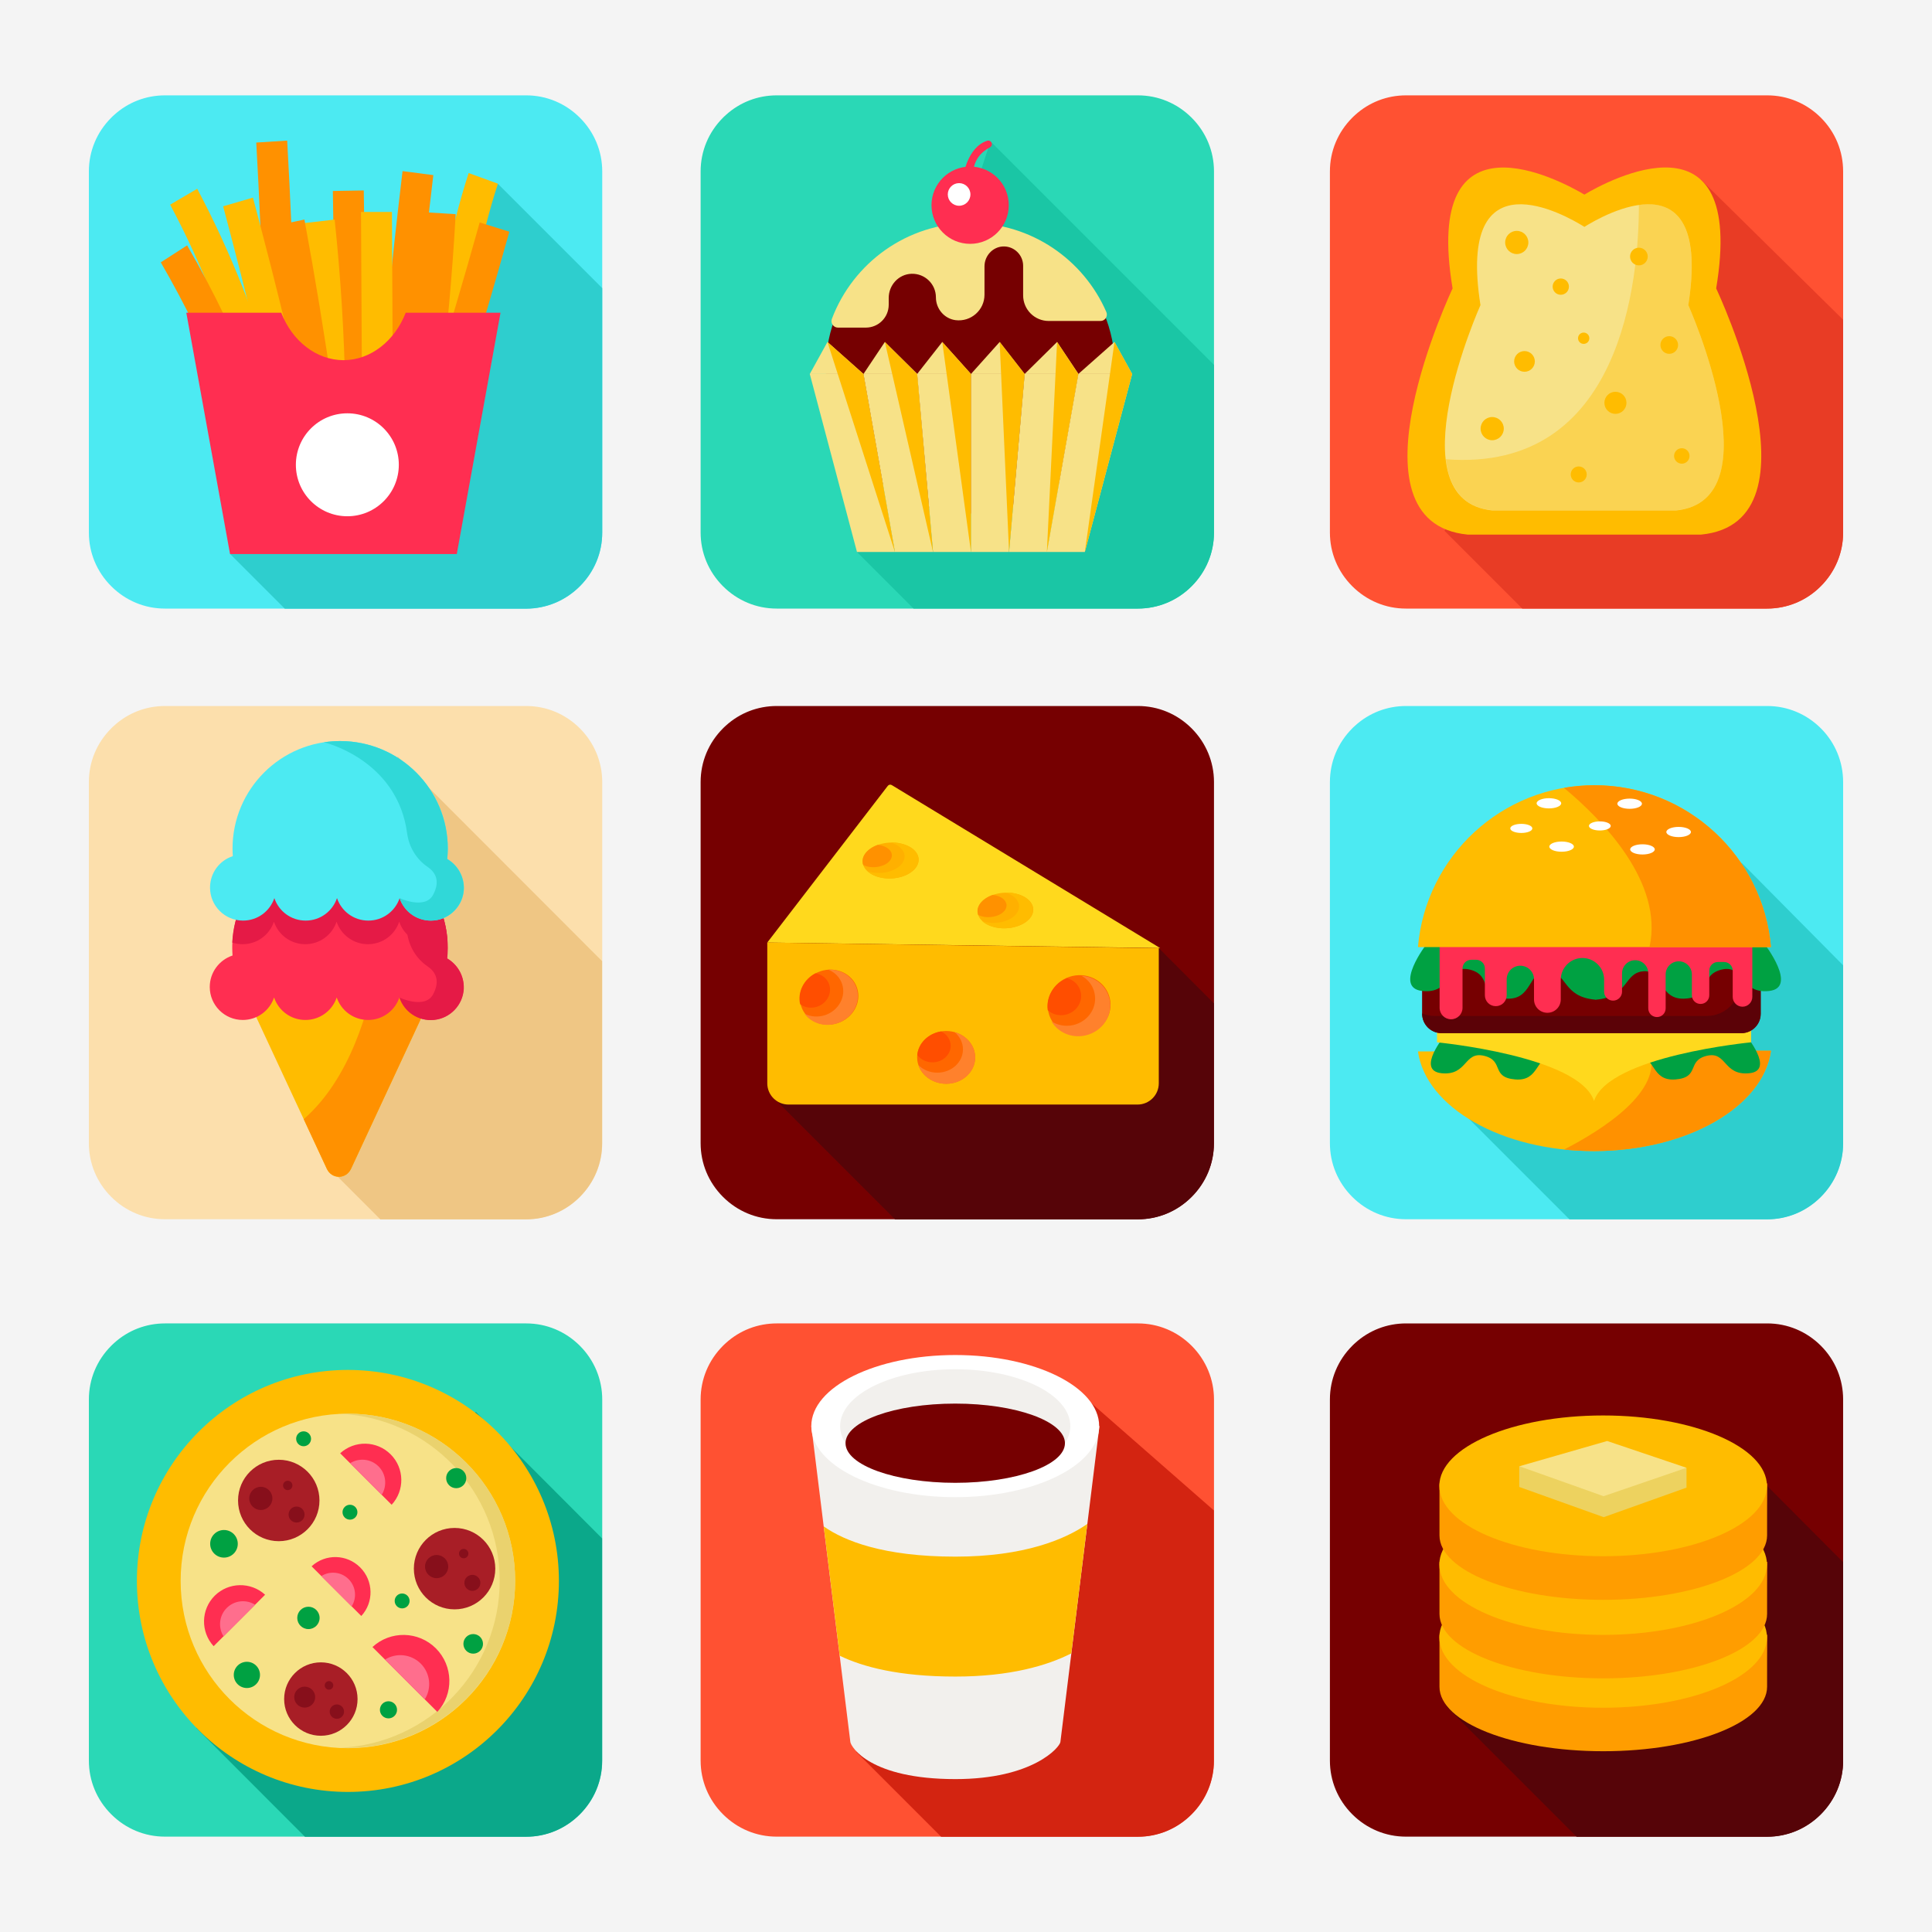<?xml version="1.0" encoding="utf-8"?>
<!-- Generator: Adobe Illustrator 22.0.1, SVG Export Plug-In . SVG Version: 6.00 Build 0)  -->
<svg version="1.1" id="Layer_1" xmlns="http://www.w3.org/2000/svg" xmlns:xlink="http://www.w3.org/1999/xlink" x="0px" y="0px"
	 viewBox="0 0 1400 1400" style="enable-background:new 0 0 1400 1400;" xml:space="preserve">
<style type="text/css">
	.st0{fill:#F4F4F4;}
	.st1{fill:#4CEAF2;}
	.st2{fill:#2ECECE;}
	.st3{fill:#FFBC00;}
	.st4{fill:none;stroke:#FFBC00;stroke-width:0.64;stroke-miterlimit:10;}
	.st5{fill:#FF9100;}
	.st6{fill:#FF2E51;}
	.st7{fill:#FFFFFF;}
	.st8{fill:#2AD8B6;}
	.st9{fill:#1AC6A5;}
	.st10{fill:#760001;}
	.st11{fill:#F7E288;}
	.st12{fill:#FF5132;}
	.st13{fill:#E83C25;}
	.st14{opacity:0.4;fill:#FFBC00;}
	.st15{fill:#00A142;}
	.st16{fill:#FFD91D;}
	.st17{fill:#5B0207;}
	.st18{fill:#0BA88A;}
	.st19{fill:#EAD26E;}
	.st20{fill:#FF6E8D;}
	.st21{fill:#A81E26;}
	.st22{fill:#870F1B;}
	.st23{fill:#560408;}
	.st24{fill:#FF9D00;}
	.st25{fill:#EDD25F;}
	.st26{fill:#FF6700;}
	.st27{fill:#FF812C;}
	.st28{fill:#FF4E00;}
	.st29{fill:#FFB000;}
	.st30{fill:#FCDFAC;}
	.st31{fill:#EFC684;}
	.st32{fill:#E51A46;}
	.st33{fill:#30D8D8;}
	.st34{fill:#D32411;}
	.st35{fill:#F2F0ED;}
</style>
<rect class="st0" width="1400" height="1400"/>
<g>
	<g>
		<path class="st1" d="M436.4,124.2v261.7c0,14.7-5.8,28.5-16.2,38.9c-10.5,10.5-24.3,16.2-38.9,16.2H119.5
			c-14.7,0-28.5-5.8-38.9-16.2c-10.5-10.5-16.2-24.3-16.2-38.9V124.2c0-14.7,5.8-28.5,16.2-38.9c0.3-0.3,0.5-0.5,0.8-0.8
			c0.4-0.4,0.8-0.7,1.2-1.1c10.2-9.3,23.2-14.3,37-14.3h261.7c14.7,0,28.5,5.8,38.9,16.2C430.6,95.7,436.4,109.5,436.4,124.2z"/>
		<path class="st2" d="M420.2,424.8c10.5-10.5,16.2-24.3,16.2-38.9V208.8l-75.6-75.6l-194,268.3l39.6,39.6h174.9
			C395.9,441,409.7,435.3,420.2,424.8z"/>
		<g>
			<path class="st3" d="M201.1,284.4c-14-51.3-33.4-101-58.2-147.6l-19.6,11.5c22.9,43,41.1,88.8,54.4,136.1H201.1z"/>
			<g>
				<g>
					<path class="st4" d="M211.6,189.6"/>
				</g>
			</g>
			<path class="st5" d="M192.4,283.5h22.4c-0.3-19.5-0.8-38.9-1.4-58.4c-1.2-41.1-3-82.2-5.3-123.2l-22.4,1.4
				c2.3,40.8,4,81.7,5.3,122.6C191.6,245.1,192.1,264.3,192.4,283.5z"/>
			<path class="st5" d="M243.2,284.4h22.4c0-11.3-0.2-22.4-0.4-33.5L263.6,138l-22.4,0.4l1.7,112.9
				C243,262.4,243.2,273.5,243.2,284.4z"/>
			<path class="st5" d="M299.4,284.4c0.8-17.1,1.9-34.3,3.3-51.4c3-35.3,7.1-70.7,11.3-106.1l-22.3-2.9
				c-4.2,35.5-8.3,71.1-11.4,106.9c-1.5,17.8-2.7,35.6-3.5,53.5H299.4z"/>
			<path class="st3" d="M327.3,284.4c1.2-7.5,2.5-15.1,3.9-22.6c3.9-21.8,8.3-43.6,13-65.2c4.8-21.6,9.9-43,16.6-63.5l-21.2-7.7
				c-7.1,21.8-12.4,43.9-17.2,65.8c-4.8,22-9.3,44-13.2,66.2c-1.6,9-3.1,17.9-4.6,26.9H327.3z"/>
			<path class="st3" d="M194.7,284.4h23c-2.7-13.3-5.6-26.5-8.7-39.6c-7.9-34.1-16.8-67.9-25.7-101.6l-21.6,6.3
				c8.9,33.6,17.7,67.2,25.5,100.9C189.8,261.7,192.3,273,194.7,284.4z"/>
			<polygon class="st3" points="284.7,284.4 284,153.6 261.6,153.6 262.3,284.4 			"/>
			<path class="st3" d="M250.2,284.4c-0.7-41.9-3.3-83.7-7.7-125.3l-22.3,2.6c4.4,40.7,6.9,81.7,7.6,122.7H250.2z"/>
			<path class="st5" d="M318.6,284.4c5.3-42.9,9.2-86,11.6-129.2l-22.4-1.4c-2.4,43.7-6.4,87.2-11.8,130.6H318.6z"/>
			<path class="st5" d="M186.8,284.4c-14.4-36.9-31.5-72.6-51.2-106.6l-19.1,12.3c17.5,30.2,32.9,61.7,46.1,94.3H186.8z"/>
			<path class="st5" d="M334.8,284.4c12-38.7,23.4-77.5,34.3-116.5l-21.5-6.7c-11.5,41.2-23.7,82.3-36.4,123.2H334.8z"/>
			<path class="st5" d="M241.2,284.4c-6-41.9-12.9-83.7-20.6-125.3l-22,4.6c7.5,40.1,14.1,80.4,20,120.8H241.2z"/>
			<path class="st6" d="M294,226.6c-8,20.6-25.6,34.4-45.1,34.4s-37.2-13.8-45.1-34.4H135l31.7,174.9H331l31.7-174.9H294z"/>
			<circle class="st7" cx="251.7" cy="336.8" r="37.3"/>
		</g>
	</g>
	<g>
		<path class="st8" d="M879.7,124.2v261.7c0,14.7-5.8,28.5-16.2,38.9C853,435.3,839.2,441,824.5,441H562.8
			c-14.7,0-28.5-5.8-38.9-16.2c-10.5-10.5-16.2-24.3-16.2-38.9V124.2c0-14.7,5.8-28.5,16.2-38.9c0.3-0.3,0.5-0.5,0.8-0.8
			c0.4-0.4,0.8-0.7,1.2-1.1c10.2-9.3,23.2-14.3,37-14.3h261.7c14.7,0,28.5,5.8,38.9,16.2C873.9,95.7,879.7,109.5,879.7,124.2z"/>
		<path class="st9" d="M863.5,424.8c10.5-10.5,16.2-24.3,16.2-38.9V264.4l-162-162L621,400l41,41h162.4
			C839.2,441,853,435.3,863.5,424.8z"/>
		<g>
			<circle class="st10" cx="703.2" cy="267.3" r="104.8"/>
			<g>
				<g>
					<polygon class="st11" points="625.7,271 599.6,247.8 586.8,271 					"/>
					<polygon class="st11" points="648.5,400 625.7,271 586.8,271 621,400 					"/>
				</g>
				<g>
					<polygon class="st11" points="664.7,271 641.2,247.8 625.7,271 					"/>
					<polygon class="st11" points="676,400 664.7,271 625.7,271 648.5,400 					"/>
				</g>
				<g>
					<polygon class="st11" points="703.6,271 682.8,247.8 664.6,271 					"/>
					<polygon class="st11" points="703.6,400 703.6,271 664.6,271 676.1,400 					"/>
				</g>
				<g>
					<polygon class="st11" points="742.5,271 724.4,247.8 703.6,271 					"/>
					<polygon class="st11" points="731.1,400 742.5,271 703.6,271 703.6,400 					"/>
				</g>
				<g>
					<polygon class="st11" points="781.5,271 766,247.8 742.5,271 					"/>
					<polygon class="st11" points="758.7,400 781.5,271 742.5,271 731.2,400 					"/>
				</g>
				<g>
					<polygon class="st11" points="820.4,271 807.6,247.8 781.4,271 					"/>
					<polygon class="st11" points="786.1,400 820.4,271 781.4,271 758.6,400 					"/>
				</g>
				<g>
					<polygon class="st3" points="599.6,247.8 648.5,400 625.7,271 					"/>
					<polygon class="st3" points="641.2,247.8 676.1,400 664.6,271 					"/>
					<polygon class="st3" points="682.8,247.8 703.6,400 703.6,271 					"/>
					<polygon class="st3" points="724.4,247.8 731.2,400 742.5,271 					"/>
					<polygon class="st3" points="766,247.8 758.6,400 781.4,271 					"/>
					<polygon class="st3" points="807.6,247.8 786.1,400 820.4,271 					"/>
				</g>
			</g>
			<path class="st11" d="M703.3,161.6c-46,0-85.2,28.9-100.5,69.5c-1.1,3,1.1,6.3,4.4,6.3h20.2c9.2,0,16.6-7.4,16.6-16.6v-4.9
				c0-9.3,7.2-17.2,16.5-17.5c9.7-0.3,17.7,7.4,17.7,17.1v0c0,8.2,6,15.4,14.2,16.5c11.3,1.4,21-7.4,21-18.4V193
				c0-7.5,5.8-14,13.3-14.4c8-0.4,14.7,6,14.7,14V214c0,10.3,8.3,18.6,18.6,18.6H776h21.4c3.4,0,5.6-3.4,4.3-6.5
				C785.2,188.1,747.3,161.6,703.3,161.6z"/>
			<g>
				<circle class="st6" cx="703" cy="148.7" r="28"/>
				<circle class="st7" cx="695" cy="140.9" r="8.2"/>
				<path class="st6" d="M698,127.6c0,0,2.9-20.9,17.3-25.6c0.8-0.3,1.7-0.1,2.4,0.4l0,0c1.5,1.2,1.4,3.5-0.4,4.4
					c-5.2,2.7-13.3,9.1-12,22.4L698,127.6z"/>
			</g>
		</g>
	</g>
	<g>
		<path class="st12" d="M1335.6,124.2v261.7c0,14.7-5.8,28.5-16.2,38.9c-10.5,10.5-24.3,16.2-38.9,16.2h-261.7
			c-14.7,0-28.5-5.8-38.9-16.2c-10.5-10.5-16.2-24.3-16.2-38.9V124.2c0-14.7,5.8-28.5,16.2-38.9c0.3-0.3,0.5-0.5,0.8-0.8
			c0.4-0.4,0.8-0.7,1.2-1.1c10.2-9.3,23.2-14.3,37-14.3h261.7c14.7,0,28.5,5.8,38.9,16.2C1329.9,95.7,1335.6,109.5,1335.6,124.2z"/>
		<path class="st13" d="M1319.4,424.8c10.5-10.5,16.2-24.3,16.2-38.9V231.7l-103.1-101.6l-185.8,254.5l56.4,56.4h177.3
			C1295.1,441,1309,435.3,1319.4,424.8z"/>
		<g>
			<path class="st3" d="M1243.6,209c22.1-132.5-78.4-78.2-95.5-68c-17.1-10.1-117.6-64.5-95.5,68c0,0-80.4,169.6,11,178.4h83.5h2
				h83.5C1324,378.6,1243.6,209,1243.6,209z"/>
			<path class="st11" d="M1223.4,221.1c17.4-110.5-61.7-65.2-75.3-56.7c-13.5-8.5-92.7-53.8-75.3,56.7c0,0-63.4,141.4,8.6,148.8
				h65.8h1.6h65.8C1286.7,362.5,1223.4,221.1,1223.4,221.1z"/>
			<path class="st14" d="M1223.4,221.1c10.1-64.4-12.5-75.9-35.8-72.6c0,53.7-12.1,194.1-139.9,184.3c2.3,19.7,11.6,34.7,33.8,37
				h65.8h1.6h65.8C1286.7,362.5,1223.4,221.1,1223.4,221.1z"/>
			<circle class="st3" cx="1131" cy="207.7" r="5.9"/>
			<circle class="st3" cx="1104.7" cy="261.9" r="7.5"/>
			<circle class="st3" cx="1147.6" cy="245.1" r="4.1"/>
			<circle class="st3" cx="1170.6" cy="291.9" r="8"/>
			<circle class="st3" cx="1187.6" cy="185.9" r="6.4"/>
			<circle class="st3" cx="1081.3" cy="310.6" r="8.4"/>
			<circle class="st3" cx="1218.7" cy="330.4" r="5.6"/>
			<circle class="st3" cx="1144" cy="343.8" r="5.8"/>
			<circle class="st3" cx="1209.6" cy="250" r="6.4"/>
			<circle class="st3" cx="1099.1" cy="175.7" r="8.4"/>
		</g>
	</g>
	<g>
		<path class="st1" d="M1335.6,566.7v261.7c0,14.7-5.8,28.5-16.2,38.9c-10.5,10.5-24.3,16.2-38.9,16.2h-261.7
			c-14.7,0-28.5-5.8-38.9-16.2c-10.5-10.5-16.2-24.3-16.2-38.9V566.7c0-14.7,5.8-28.5,16.2-38.9c0.3-0.3,0.5-0.5,0.8-0.8
			c0.4-0.4,0.8-0.7,1.2-1.1c10.2-9.3,23.2-14.3,37-14.3h261.7c14.7,0,28.5,5.8,38.9,16.2C1329.9,538.2,1335.6,552.1,1335.6,566.7z"
			/>
		<path class="st2" d="M1262,625.2l-198.4,184.7l73.7,73.7h143.2c14.7,0,28.5-5.8,38.9-16.2c10.5-10.5,16.2-24.3,16.2-38.9V699.5
			L1262,625.2z"/>
		<g>
			<g>
				<path class="st3" d="M1283.3,761.4c-5.6,40.6-60.6,72.5-127.8,72.7s-122.3-31.7-128-72.2L1283.3,761.4z"/>
				<path class="st5" d="M1283.3,761.4c-5.6,40.6-60.6,72.5-127.8,72.7c-7.5,0-14.9-0.4-22.1-1.1c28-14.4,72.2-42.5,61.9-71.4
					L1283.3,761.4z"/>
			</g>
			<path class="st15" d="M1264.8,749.8l-108.4-18.6v-0.1l-0.3,0l-0.3,0v0.1l-108.4,18.6c0,0-21.8,25.9-2.8,27.9
				c18.9,1.9,16.2-16.2,30.9-12.6c14.7,3.6,4.6,15.6,22.5,17.1c17.9,1.5,14.3-17.1,27.3-16.2c12.9,0.9,9.3,15.2,30.5,16.9v0.1
				c0.1,0,0.2,0,0.3,0c0.1,0,0.2,0,0.3,0v-0.1c21.2-1.7,17.6-16,30.5-16.9c13-0.9,9.4,17.7,27.3,16.2s7.9-13.5,22.5-17.1
				c14.7-3.6,11.9,14.5,30.9,12.6C1286.6,775.8,1264.8,749.8,1264.8,749.8z"/>
			<path class="st16" d="M1155.1,732L1155.1,732L1155.1,732l-113.8,14.2v9.1c0,0,102.9,9.8,113.8,42.5v0l0,0
				c10.9-32.7,113.8-42.5,113.8-42.5v-9.1L1155.1,732z"/>
			<path class="st10" d="M1261.8,700.6h-217.3c-7.7,0-14,6.3-14,14v20c0,7.7,6.3,14,14,14h217.3c7.7,0,14-6.3,14-14v-20
				C1275.8,706.9,1269.5,700.6,1261.8,700.6z"/>
			<path class="st17" d="M1261.8,700.6h-3.9c1.9,3.4,3,7.4,3,11.6v0c0,13.2-10.8,24-24,24h-197.2c-3.2,0-6.3-0.7-9.1-1.8v0.3
				c0,7.7,6.3,14,14,14h217.3c7.7,0,14-6.3,14-14v-20C1275.8,706.9,1269.5,700.6,1261.8,700.6z"/>
			<path class="st15" d="M1278.6,684l-122.1-22.8v-0.1l-0.3,0.1l-0.3-0.1v0.1L1033.8,684c0,0-24.5,31.7-3.2,34.1
				c21.3,2.4,18.3-19.8,34.8-15.4c16.5,4.4,5.2,19.1,25.4,20.9c20.2,1.8,16.2-20.9,30.8-19.8c14.5,1.1,10.5,18.5,34.4,20.6v0.1
				c0.1,0,0.2,0,0.3,0c0.1,0,0.2,0,0.3,0v-0.1c23.9-2.1,19.9-19.5,34.4-20.6c14.6-1.1,10.6,21.6,30.8,19.8
				c20.2-1.8,8.8-16.5,25.4-20.9s13.5,17.8,34.8,15.4C1303.1,715.7,1278.6,684,1278.6,684z"/>
			<path class="st6" d="M1043.2,662.9v67.4c0,4.6,3.7,8.3,8.3,8.3l0,0c4.6,0,8.3-3.7,8.3-8.3v-28.5c0-3.5,2.8-6.3,6.3-6.3h3.6
				c3.5,0,6.3,2.8,6.3,6.3v19.4c0,4.4,3.5,7.9,7.9,7.9l0,0c4.4,0,7.9-3.5,7.9-7.9v-11.5c0-5.5,4.4-9.9,9.9-9.9l0,0
				c5.5,0,9.9,4.4,9.9,9.9v14.5c0,5.4,4.3,9.7,9.7,9.7l0,0c5.4,0,9.7-4.3,9.7-9.7v-14.3c0-8.6,7-15.7,15.7-15.7h0
				c8.6,0,15.7,7,15.7,15.7v8.7c0,3.6,2.9,6.5,6.5,6.5l0,0c3.6,0,6.5-2.9,6.5-6.5v-13.3c0-5.3,4.3-9.5,9.5-9.5l0,0
				c5.3,0,9.5,4.3,9.5,9.5v25.4c0,3.5,2.8,6.3,6.3,6.3h0c3.5,0,6.3-2.8,6.3-6.3v-24.6c0-5.3,4.3-9.5,9.5-9.5h0
				c5.3,0,9.5,4.3,9.5,9.5v15.1c0,3.5,2.8,6.3,6.3,6.3l0,0c3.5,0,6.3-2.8,6.3-6.3v-17.8c0-3.5,2.8-6.3,6.3-6.3h4.4
				c3.5,0,6.3,2.8,6.3,6.3v19c0,3.9,3.2,7.1,7.1,7.1l0,0c3.9,0,7.1-3.2,7.1-7.1v-59.5H1043.2z"/>
			<g>
				<g>
					<path class="st3" d="M1283.3,686.3c-5.6-65.7-60.7-117.3-127.9-117.3c-67.2,0-122.3,51.6-127.9,117.3H1283.3z"/>
					<path class="st5" d="M1283.3,686.3c-5.6-65.7-60.7-117.3-127.9-117.3c-7.5,0-14.9,0.7-22.1,1.9c28,23.3,72.3,68.5,62,115.4
						H1283.3z"/>
				</g>
				<g>
					<ellipse class="st7" cx="1122.4" cy="582.1" rx="8.9" ry="3.7"/>
					<ellipse class="st7" cx="1180.9" cy="582.4" rx="8.9" ry="3.7"/>
					<ellipse class="st7" cx="1216.4" cy="602.9" rx="8.9" ry="3.7"/>
					<ellipse class="st7" cx="1131.6" cy="613.5" rx="8.9" ry="3.7"/>
					<ellipse class="st7" cx="1102.4" cy="600.3" rx="8" ry="3.3"/>
					<ellipse class="st7" cx="1190.2" cy="615.5" rx="8.9" ry="3.7"/>
					<ellipse class="st7" cx="1159.3" cy="598.5" rx="7.9" ry="3.3"/>
				</g>
			</g>
		</g>
	</g>
	<g>
		<path class="st8" d="M436.4,1014.1v261.7c0,14.7-5.8,28.5-16.2,38.9c-10.5,10.5-24.3,16.2-38.9,16.2H119.5
			c-14.7,0-28.5-5.8-38.9-16.2c-10.5-10.5-16.2-24.3-16.2-38.9v-261.7c0-14.7,5.8-28.5,16.2-38.9c0.3-0.3,0.5-0.5,0.8-0.8
			c0.4-0.4,0.8-0.7,1.2-1.1c10.2-9.3,23.2-14.3,37-14.3h261.7c14.7,0,28.5,5.8,38.9,16.2C430.6,985.6,436.4,999.5,436.4,1014.1z"/>
		<path class="st18" d="M344.8,1023.1l-202.6,229L221,1331h160.2c14.7,0,28.5-5.8,38.9-16.2c10.5-10.5,16.2-24.3,16.2-38.9v-161.1
			L344.8,1023.1z"/>
		<g>
			<circle class="st3" cx="252.1" cy="1145.6" r="152.9"/>
			<circle class="st11" cx="252.1" cy="1145.6" r="121.2"/>
			<path class="st19" d="M252.1,1024.4c-1.9,0-3.7,0-5.6,0.1c64.3,2.9,115.6,56,115.6,121c0,65-51.3,118.1-115.6,121
				c1.9,0.1,3.7,0.1,5.6,0.1c66.9,0,121.2-54.3,121.2-121.2S319,1024.4,252.1,1024.4z"/>
			<g>
				<path class="st6" d="M192.1,1155.6l-37.3,37.3c-9.5-10.4-9.3-26.5,0.8-36.6C165.6,1146.4,181.7,1146.1,192.1,1155.6z"/>
				<path class="st20" d="M184.9,1162.9l-22.9,22.9c-4-6.4-3.3-15,2.3-20.6C169.9,1159.6,178.5,1158.8,184.9,1162.9z"/>
			</g>
			<g>
				<path class="st6" d="M283.8,1090.4l-37.3-37.3c10.4-9.5,26.5-9.3,36.6,0.8C293.1,1063.9,293.4,1080,283.8,1090.4z"/>
				<path class="st20" d="M276.6,1083.2l-22.9-22.9c6.4-4,15-3.3,20.6,2.3C279.9,1068.2,280.6,1076.8,276.6,1083.2z"/>
			</g>
			<g>
				<path class="st6" d="M316.9,1240.5l-47-47c13-12,33.3-11.7,46,1C328.5,1207.2,328.9,1227.5,316.9,1240.5z"/>
				<path class="st20" d="M307.8,1231.4l-28.8-28.8c8.1-5.1,18.8-4.1,25.9,2.9C311.9,1212.6,312.9,1223.4,307.8,1231.4z"/>
			</g>
			<g>
				<path class="st6" d="M261.8,1171l-36-36c10-9.2,25.5-8.9,35.2,0.8C270.7,1145.5,271,1161.1,261.8,1171z"/>
				<path class="st20" d="M254.8,1164.1l-22-22c6.2-3.9,14.4-3.2,19.8,2.2C258,1149.7,258.7,1157.9,254.8,1164.1z"/>
			</g>
			<g>
				<circle class="st21" cx="202" cy="1087.3" r="29.5"/>
				<circle class="st22" cx="189" cy="1085.8" r="8.4"/>
				<circle class="st22" cx="214.9" cy="1097.5" r="5.8"/>
				<circle class="st22" cx="208.5" cy="1076.4" r="3.4"/>
			</g>
			<g>
				<circle class="st21" cx="329.4" cy="1136.7" r="29.5"/>
				<circle class="st22" cx="316.4" cy="1135.2" r="8.4"/>
				<circle class="st22" cx="342.3" cy="1147" r="5.8"/>
				<circle class="st22" cx="336" cy="1125.8" r="3.4"/>
			</g>
			<g>
				<circle class="st21" cx="232.5" cy="1231.2" r="26.6"/>
				<circle class="st22" cx="220.8" cy="1229.8" r="7.6"/>
				<circle class="st22" cx="244.1" cy="1240.3" r="5.2"/>
				<circle class="st22" cx="238.4" cy="1221.3" r="3.1"/>
			</g>
			<circle class="st15" cx="162.3" cy="1118.7" r="10"/>
			<circle class="st15" cx="223.5" cy="1172.4" r="8.1"/>
			<circle class="st15" cx="178.9" cy="1213.7" r="9.5"/>
			<circle class="st15" cx="281.5" cy="1239" r="6.2"/>
			<circle class="st15" cx="291.4" cy="1160.1" r="5.4"/>
			<circle class="st15" cx="342.9" cy="1191.2" r="7.1"/>
			<circle class="st15" cx="253.6" cy="1095.8" r="5.4"/>
			<circle class="st15" cx="330.6" cy="1071.1" r="7.3"/>
			<circle class="st15" cx="220" cy="1042.6" r="5.4"/>
		</g>
	</g>
	<g>
		<path class="st10" d="M1335.6,1014.1v261.7c0,14.7-5.8,28.5-16.2,38.9c-10.5,10.5-24.3,16.2-38.9,16.2h-261.7
			c-14.7,0-28.5-5.8-38.9-16.2c-10.5-10.5-16.2-24.3-16.2-38.9v-261.7c0-14.7,5.8-28.5,16.2-38.9c0.3-0.3,0.5-0.5,0.8-0.8
			c0.4-0.4,0.8-0.7,1.2-1.1c10.2-9.3,23.2-14.3,37-14.3h261.7c14.7,0,28.5,5.8,38.9,16.2C1329.9,985.6,1335.6,999.5,1335.6,1014.1z"
			/>
		<path class="st23" d="M1280.5,1076.7l-232.7,159.6l94.7,94.7h138c14.7,0,28.5-5.8,38.9-16.2c10.5-10.5,16.2-24.3,16.2-38.9v-143.9
			L1280.5,1076.7z"/>
		<g>
			<g>
				<path class="st24" d="M1280.5,1222.3c0,25.8-53.2,46.7-118.7,46.7s-118.7-20.9-118.7-46.7v-37.7h237.5
					C1280.5,1184.6,1280.5,1220.3,1280.5,1222.3z"/>
				<ellipse class="st3" cx="1161.7" cy="1186.5" rx="118.7" ry="51"/>
			</g>
			<g>
				<path class="st24" d="M1280.5,1169.5c0,25.8-53.2,46.7-118.7,46.7s-118.7-20.9-118.7-46.7v-37.7h237.5
					C1280.5,1131.8,1280.5,1167.5,1280.5,1169.5z"/>
				<ellipse class="st3" cx="1161.7" cy="1133.7" rx="118.7" ry="51"/>
			</g>
			<g>
				<path class="st24" d="M1280.5,1112.6c0,25.8-53.2,46.7-118.7,46.7s-118.7-20.9-118.7-46.7v-37.7h237.5
					C1280.5,1074.9,1280.5,1110.5,1280.5,1112.6z"/>
				<ellipse class="st3" cx="1161.7" cy="1076.7" rx="118.7" ry="51"/>
			</g>
			<g>
				<path class="st25" d="M1222.1,1063.6v14.4l-60,21.4l-61.2-21.9v-15C1100.9,1062.5,1220.5,1062.9,1222.1,1063.6z"/>
				<polygon class="st11" points="1101,1062.5 1162,1084.2 1222.1,1063.6 1164.6,1044.2 				"/>
			</g>
		</g>
	</g>
	<g>
		<path class="st10" d="M879.7,566.7v261.7c0,14.7-5.8,28.5-16.2,38.9c-10.5,10.5-24.3,16.2-38.9,16.2H562.8
			c-14.7,0-28.5-5.8-38.9-16.2c-10.5-10.5-16.2-24.3-16.2-38.9V566.7c0-14.7,5.8-28.5,16.2-38.9c0.3-0.3,0.5-0.5,0.8-0.8
			c0.4-0.4,0.8-0.7,1.2-1.1c10.2-9.3,23.2-14.3,37-14.3h261.7c14.7,0,28.5,5.8,38.9,16.2C873.9,538.2,879.7,552.1,879.7,566.7z"/>
		<path class="st23" d="M839.7,687L564.4,799.4l84.2,84.2h175.9c14.7,0,28.5-5.8,38.9-16.2c10.5-10.5,16.2-24.3,16.2-38.9V727
			L839.7,687z"/>
		<g>
			<path class="st16" d="M643.3,569.5L556,683l284.7,4L646.2,568.9C645.2,568.3,644,568.6,643.3,569.5z"/>
			<path class="st3" d="M839.7,687v98c0,8.5-6.9,15.4-15.4,15.4H571.4c-8.5,0-15.4-6.9-15.4-15.4V683l76.5,1.1l61.2,0.9l92.3,1.3
				l45.8,0.7L839.7,687z"/>
			<g>
				
					<ellipse transform="matrix(0.975 -0.222 0.222 0.975 -142.09 191.368)" class="st26" cx="781.8" cy="728.9" rx="22.8" ry="21.8"/>
				<path class="st27" d="M783.7,707.1c4.7,2.6,8.2,6.9,9.4,12.4c2.4,10.4-4.5,20.8-15.4,23.3c-5.7,1.3-11.4,0.1-15.8-2.7
					c4.8,8.1,14.7,12.5,24.7,10.2c12.3-2.8,20.1-14.6,17.4-26.3C801.8,714.3,793.4,707.7,783.7,707.1z"/>
				<path class="st28" d="M773.2,708.8c-9.5,3.9-15.3,13.4-14,23.2c3.3,3,8.1,4.4,13,3.3c7.7-1.8,12.6-9.1,10.9-16.5
					C782,713.8,778.1,710.1,773.2,708.8z"/>
			</g>
			<g>
				<ellipse class="st26" cx="685.6" cy="766.2" rx="21" ry="19.1"/>
				<path class="st27" d="M691.8,748c3.7,3.1,6,7.5,6,12.4c0,9.3-8.3,16.9-18.6,16.9c-5.4,0-10.2-2.1-13.6-5.4
					c2.6,7.8,10.6,13.5,20.1,13.5c11.6,0,21-8.5,21-19.1C706.6,757.6,700.4,750.3,691.8,748z"/>
				<path class="st28" d="M682,747.4c-9.3,1.5-16.5,8.5-17.3,17.1c2.4,3.2,6.4,5.3,11,5.3c7.3,0,13.2-5.4,13.2-12
					C688.9,753.4,686.1,749.4,682,747.4z"/>
			</g>
			<g>
				
					<ellipse transform="matrix(0.949 -0.316 0.316 0.949 -197.414 226.493)" class="st26" cx="600.5" cy="722.7" rx="21.3" ry="19.8"/>
				<path class="st27" d="M600.4,702.7c4.5,1.9,8.2,5.5,9.8,10.3c3.1,9.2-2.5,19.3-12.3,22.6c-5.2,1.7-10.5,1.2-14.9-1
					c5.1,6.9,14.6,9.9,23.7,6.9c11.2-3.7,17.4-15.1,14-25.5C617.9,707.5,609.5,702.3,600.4,702.7z"/>
				<path class="st28" d="M590.9,705.3c-8.5,4.4-13.1,13.6-11.1,22.4c3.3,2.4,7.9,3.2,12.3,1.8c7-2.3,10.9-9.5,8.8-16
					C599.4,709,595.5,706,590.9,705.3z"/>
			</g>
			<g>
				
					<ellipse transform="matrix(0.999 -4.710772e-02 4.710772e-02 0.999 -30.268 35.05)" class="st29" cx="728.5" cy="659.7" rx="20.2" ry="12.9"/>
				<path class="st3" d="M728.4,646.8c4.3,1.2,7.8,3.5,9.3,6.7c2.9,5.9-2.4,12.5-11.7,14.6c-4.9,1.1-10,0.8-14.2-0.6
					c4.8,4.4,13.9,6.4,22.6,4.4c10.6-2.4,16.6-9.8,13.3-16.5C745,649.9,737,646.5,728.4,646.8z"/>
				<path class="st5" d="M719.3,648.5c-8.1,2.9-12.5,8.8-10.5,14.5c3.2,1.6,7.5,2.1,11.7,1.1c6.7-1.5,10.4-6.2,8.3-10.4
					C727.5,650.9,723.7,648.9,719.3,648.5z"/>
			</g>
			<g>
				
					<ellipse transform="matrix(0.999 -4.710772e-02 4.710772e-02 0.999 -28.657 31.093)" class="st29" cx="645.3" cy="623.5" rx="20.3" ry="13"/>
				<path class="st3" d="M645.3,610.5c4.3,1.2,7.8,3.6,9.4,6.7c2.9,6-2.4,12.6-11.8,14.7c-5,1.1-10.1,0.8-14.3-0.6
					c4.9,4.5,14.1,6.5,22.8,4.5c10.7-2.4,16.7-9.9,13.4-16.7C662,613.6,654,610.3,645.3,610.5z"/>
				<path class="st5" d="M636.1,612.2c-8.1,2.9-12.6,8.9-10.6,14.6c3.2,1.6,7.6,2.1,11.8,1.1c6.7-1.5,10.5-6.2,8.4-10.5
					C644.3,614.6,640.5,612.7,636.1,612.2z"/>
			</g>
		</g>
	</g>
	<g>
		<path class="st30" d="M436.4,566.7v261.7c0,14.7-5.8,28.5-16.2,38.9c-10.5,10.5-24.3,16.2-38.9,16.2H119.5
			c-14.7,0-28.5-5.8-38.9-16.2c-10.5-10.5-16.2-24.3-16.2-38.9V566.7c0-14.7,5.8-28.5,16.2-38.9c0.3-0.3,0.5-0.5,0.8-0.8
			c0.4-0.4,0.8-0.7,1.2-1.1c10.2-9.3,23.2-14.3,37-14.3h261.7c14.7,0,28.5,5.8,38.9,16.2C430.6,538.2,436.4,552.1,436.4,566.7z"/>
		<path class="st31" d="M288.2,548.2l-43.3,304.7l30.7,30.7h105.6c14.7,0,28.5-5.8,38.9-16.2c10.5-10.5,16.2-24.3,16.2-38.9v-132
			L288.2,548.2z"/>
		<g>
			<path class="st3" d="M168.3,699.7l68.5,147.2c3.6,7.8,14,7.8,17.6,0l68.5-147.2H168.3z"/>
			<path class="st5" d="M254.4,846.9l68.5-147.2h-49.7c-5.6,32-19.5,81.9-53.1,111.3l16.7,35.9C240.4,854.7,250.8,854.7,254.4,846.9
				z"/>
			<g>
				<g>
					<path class="st6" d="M336,715.2c0,13.2-10.7,23.9-23.9,23.9c-10.6,0-19.5-6.8-22.7-16.3c-3.2,9.5-12.1,16.3-22.7,16.3
						c-10.5,0-19.5-6.8-22.7-16.3c-3.2,9.5-12.1,16.3-22.7,16.3c-10.6,0-19.5-6.8-22.7-16.3c-3.2,9.5-12.1,16.3-22.7,16.3
						c-13.2,0-23.9-10.7-23.9-23.9c0-10.6,6.9-19.6,16.5-22.8c-0.1-1.8-0.2-3.6-0.2-5.4c0-1.4,0-2.7,0.1-4.1
						c2.1-41.2,36.2-74,77.9-74c41,0,74.6,31.6,77.8,71.8c0.2,2.1,0.2,4.1,0.2,6.2c0,2.5-0.1,5-0.4,7.5
						C331.2,698.7,336,706.4,336,715.2z"/>
					<path class="st32" d="M324.1,694.6c0.2-2.5,0.4-4.9,0.4-7.5c0-43.1-34.9-78-78-78c-4,0-8,0.3-11.9,0.9
						c7.9,1.8,53.8,16.5,60.4,65.8c1.3,9.9,6.6,18.9,14.9,24.5c5.5,3.8,9.4,10.1,3.9,20.3c-5.9,10.9-24.3,2.3-24.3,2.3
						c3.4,10.2,13.4,17.3,25,16.2c11.7-1.1,21-10.8,21.6-22.6C336.4,707.1,331.5,698.9,324.1,694.6z"/>
				</g>
				<path class="st32" d="M324.2,680.9c-3.6,2.1-7.7,3.3-12.2,3.3c-10.6,0-19.5-6.8-22.7-16.3c-3.2,9.5-12.1,16.3-22.7,16.3
					c-10.5,0-19.5-6.8-22.7-16.3c-3.2,9.5-12.1,16.3-22.7,16.3c-10.6,0-19.5-6.8-22.7-16.3c-3.2,9.5-12.1,16.3-22.7,16.3
					c-2.6,0-5.1-0.4-7.5-1.2c2.1-41.2,36.2-74,77.9-74C287.4,609.1,321,640.7,324.2,680.9z"/>
				<g>
					<path class="st1" d="M324.1,622.5c0.2-2.5,0.4-4.9,0.4-7.5c0-43.1-34.9-78-78-78c-43.1,0-78,34.9-78,78c0,1.8,0.1,3.6,0.2,5.4
						c-9.6,3.1-16.5,12.1-16.5,22.8c0,13.2,10.7,23.9,23.9,23.9c10.6,0,19.5-6.8,22.7-16.3c3.2,9.5,12.1,16.3,22.7,16.3
						c10.6,0,19.5-6.8,22.7-16.3c3.2,9.5,12.1,16.3,22.7,16.3c10.6,0,19.5-6.8,22.7-16.3c3.2,9.5,12.1,16.3,22.7,16.3
						c13.2,0,23.9-10.7,23.9-23.9C336,634.3,331.2,626.6,324.1,622.5z"/>
					<path class="st33" d="M324.1,622.5c0.2-2.5,0.4-4.9,0.4-7.5c0-43.1-34.9-78-78-78c-4,0-8,0.3-11.9,0.9
						c7.9,1.8,53.8,16.5,60.4,65.8c1.3,9.9,6.6,18.9,14.9,24.5c5.5,3.8,9.4,10.1,3.9,20.3c-5.9,10.9-24.3,2.3-24.3,2.3
						c3.4,10.2,13.4,17.3,25,16.2c11.7-1.1,21-10.8,21.6-22.6C336.4,635,331.5,626.8,324.1,622.5z"/>
				</g>
			</g>
		</g>
	</g>
	<g>
		<path class="st12" d="M879.7,1014.1v261.7c0,14.7-5.8,28.5-16.2,38.9c-10.5,10.5-24.3,16.2-38.9,16.2H562.8
			c-14.7,0-28.5-5.8-38.9-16.2c-10.5-10.5-16.2-24.3-16.2-38.9v-261.7c0-14.7,5.8-28.5,16.2-38.9c0.3-0.3,0.5-0.5,0.8-0.8
			c0.4-0.4,0.8-0.7,1.2-1.1c10.2-9.3,23.2-14.3,37-14.3h261.7c14.7,0,28.5,5.8,38.9,16.2C873.9,985.6,879.7,999.5,879.7,1014.1z"/>
		<path class="st34" d="M790.9,1016.8l-170.3,252.8L682,1331h142.5c14.7,0,28.5-5.8,38.9-16.2c10.5-10.5,16.2-24.3,16.2-38.9v-181.4
			L790.9,1016.8z"/>
		<g>
			<path class="st35" d="M692.3,1051.9l-104.4-18.5l28.3,228.9c0.5,3.6,14.3,26.9,76.1,26.9c56.4,0,75.7-23.2,76.1-26.9l28.3-228.9
				L692.3,1051.9z"/>
			<path class="st3" d="M776.3,1198.1l11.6-93.8c-15.7,11-45.6,23.7-95.6,23.7c-52,0-80.5-11.4-95.4-21.9l11.6,93.7
				c16.7,8.1,43,15.1,83.8,15.1C732,1214.9,759,1206.9,776.3,1198.1z"/>
			<ellipse class="st7" cx="692.2" cy="1033.4" rx="104.3" ry="51.5"/>
			<path class="st35" d="M775.6,1033.4c0,4.4-1.4,8.5-3.9,12.5c-10.7,16.6-42.2,28.7-79.5,28.7c-37.2,0-68.8-12-79.5-28.7
				c-2.6-3.9-3.9-8.1-3.9-12.5c0-22.7,37.3-41.2,83.4-41.2S775.6,1010.6,775.6,1033.4z"/>
			<ellipse class="st10" cx="692.2" cy="1045.8" rx="79.5" ry="28.7"/>
		</g>
	</g>
</g>
</svg>
